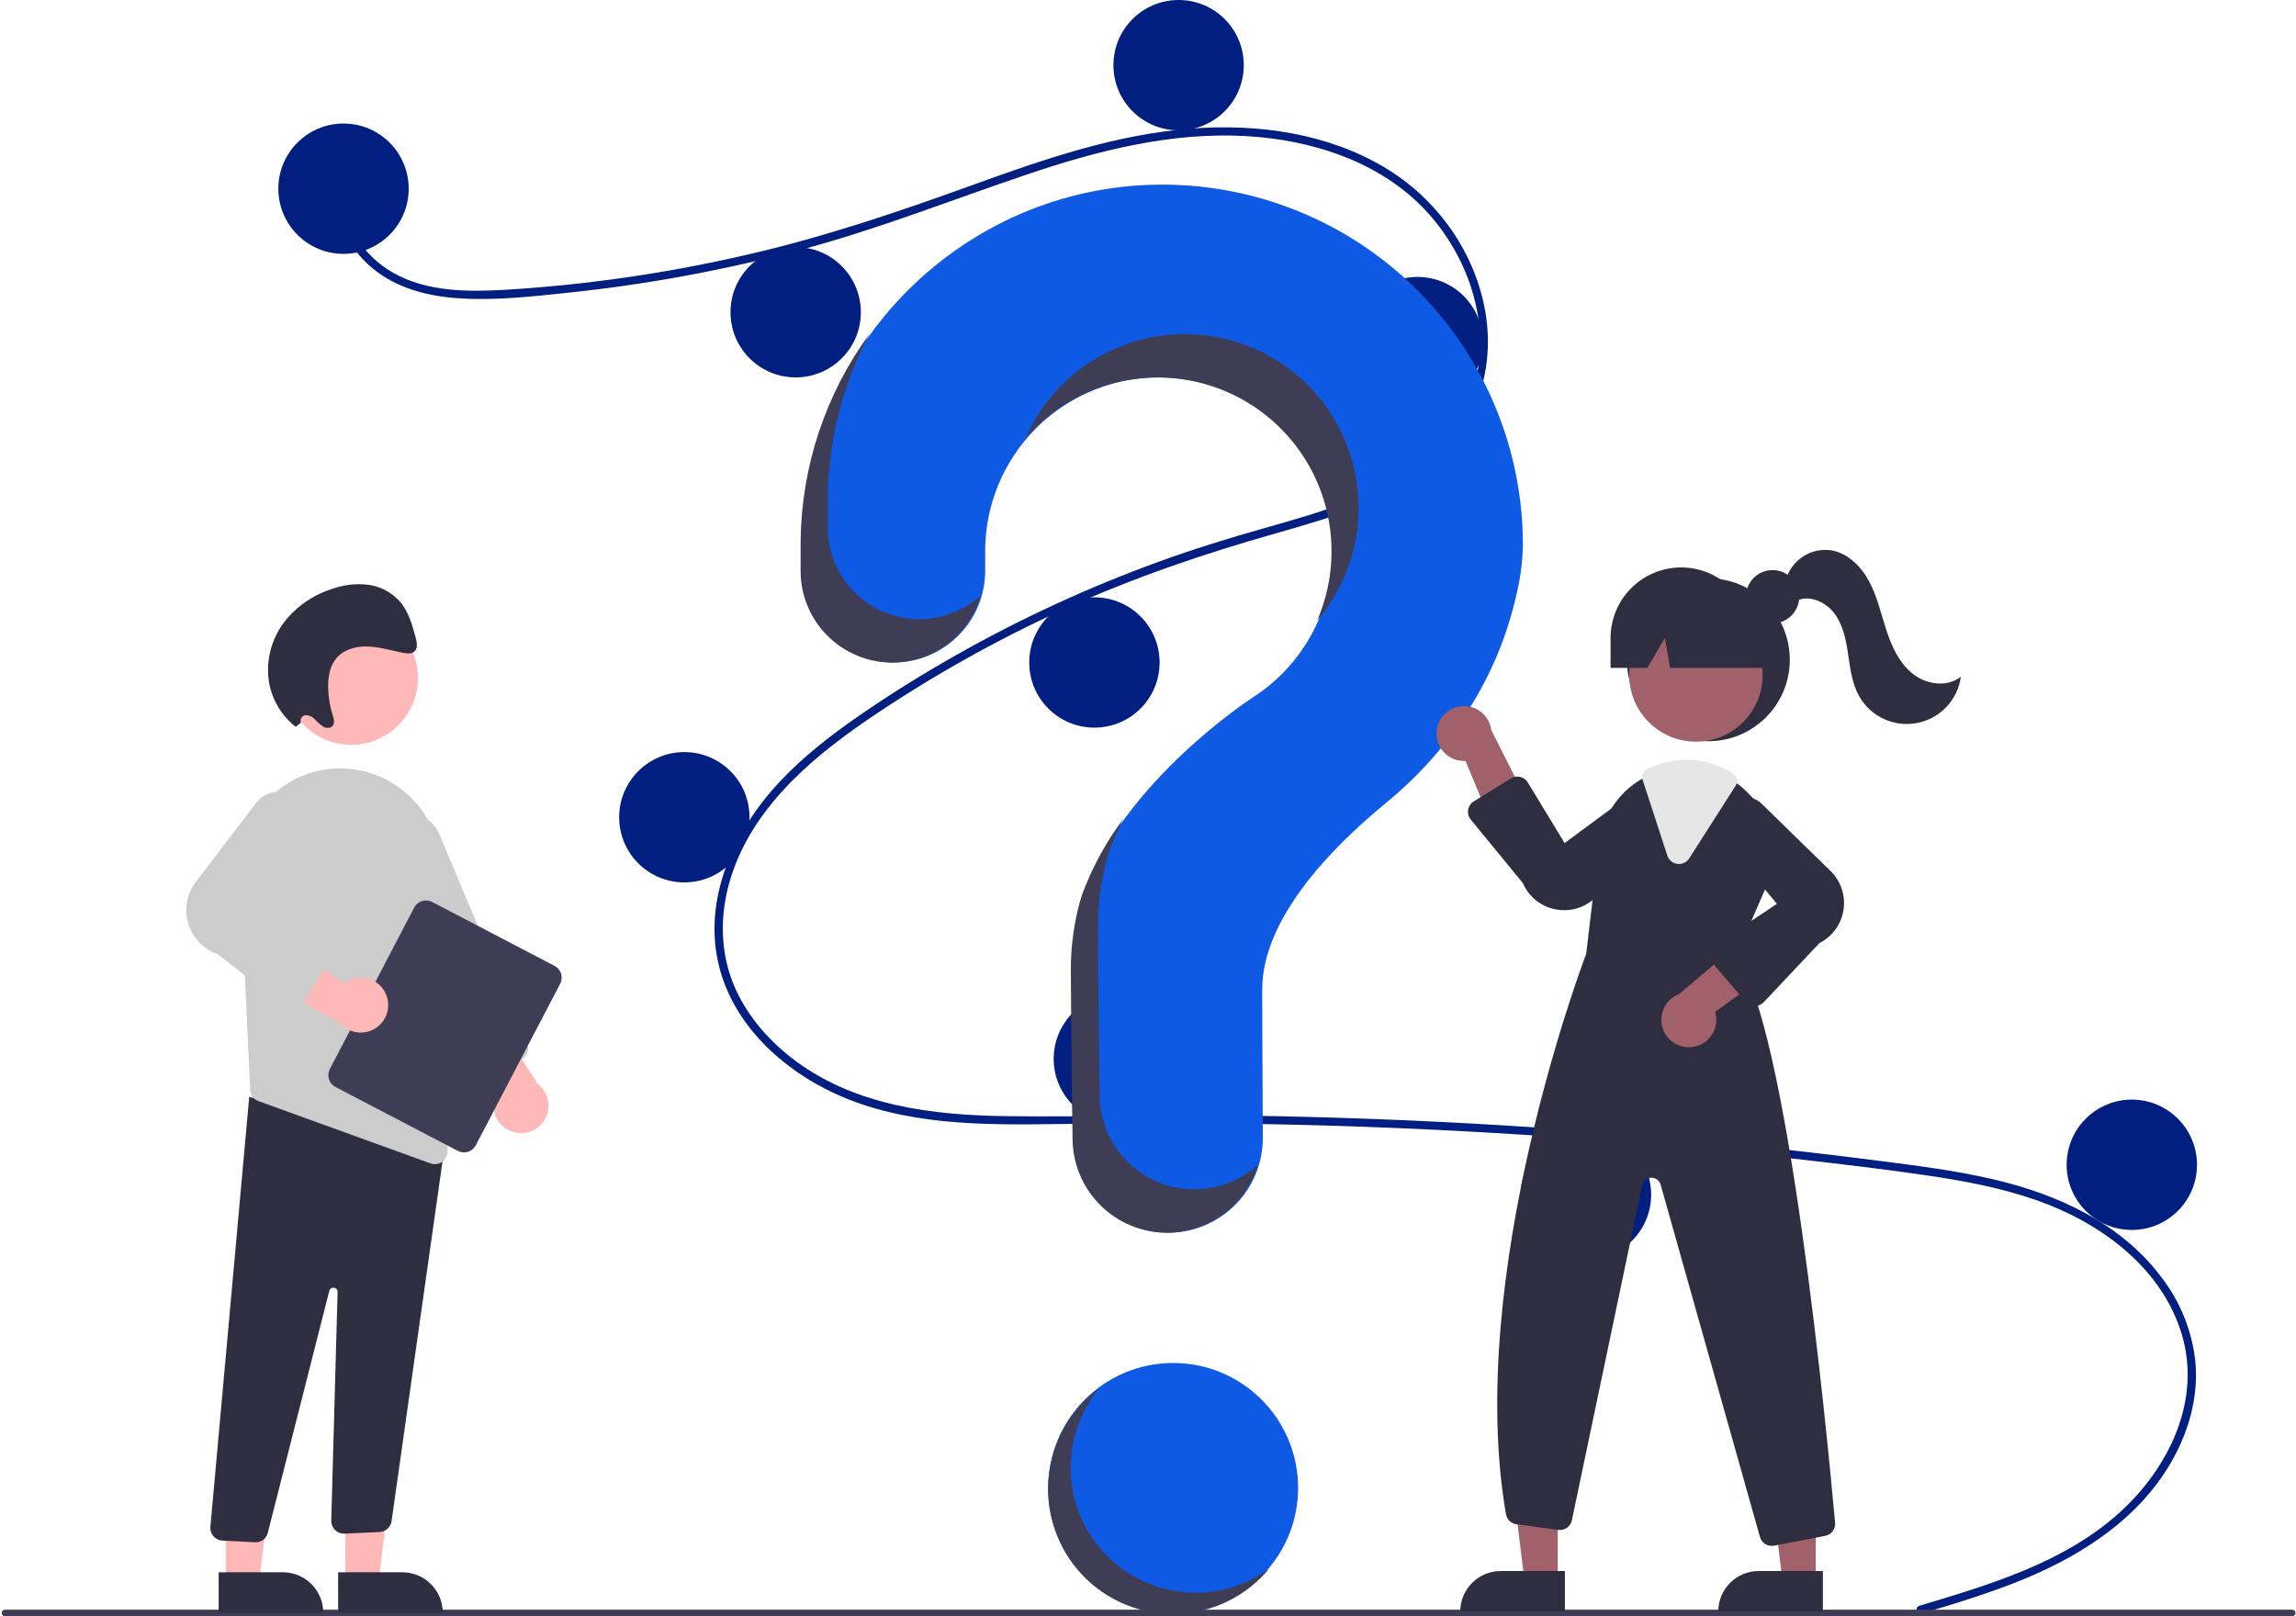 <svg width="774" height="545" viewBox="0 0 774 545" fill="none" xmlns="http://www.w3.org/2000/svg">
<path d="M395.486 543.804C418.744 543.804 437.598 524.95 437.598 501.691C437.598 478.433 418.744 459.579 395.486 459.579C372.227 459.579 353.373 478.433 353.373 501.691C353.373 524.95 372.227 543.804 395.486 543.804Z" fill="#0E5AE4"/>
<path d="M647.07 541.439C670.63 534.363 695.677 526.985 714.362 510.165C731.059 495.134 742.329 472.182 735.414 449.64C728.511 427.144 707.835 412.144 686.492 404.684C674.381 400.452 661.718 398.105 649.056 396.261C635.292 394.257 621.466 392.615 607.648 391.034C551.694 384.634 495.53 380.725 439.156 379.305C411.339 378.605 383.527 378.622 355.706 379.026C330.86 379.387 304.693 379.377 281.644 368.817C263.716 360.606 247.452 345.666 242.458 326.031C236.692 303.368 247.326 280.289 262.58 263.876C270.62 255.225 280.017 247.941 289.712 241.248C300.229 233.984 311.112 227.235 322.231 220.935C344.131 208.534 367.026 197.98 390.679 189.383C402.348 185.14 414.19 181.48 426.136 178.102C436.222 175.25 446.34 172.395 456.087 168.51C474.932 160.999 492.854 148.277 497.646 127.421C502.188 107.654 494.531 86.195 481.107 71.511C465.578 54.522 442.163 47.075 419.715 45.87C394.513 44.515 369.891 50.824 346.203 58.829C320.938 67.368 296.218 77.185 270.42 84.1C244.837 90.952 218.759 95.8 192.424 98.601C179.531 99.974 166.25 101.524 153.281 100.473C142.411 99.592 131.598 96.396 123.587 88.68C116.719 82.067 112.627 72.976 114.034 63.383C114.29 61.64 116.937 62.381 116.682 64.113C114.964 75.788 122.902 86.544 132.683 92.059C143.988 98.434 157.744 98.439 170.33 97.71C197.619 96.062 224.723 92.145 251.362 85.998C277.538 80.022 302.78 71.472 327.992 62.342C351.937 53.671 376.419 45.212 402.001 43.33C424.198 41.7 447.548 44.934 466.886 56.534C483.881 66.733 496.378 83.731 500.361 103.241C504.252 122.306 498.863 141.494 484.431 154.799C469.489 168.574 449.001 174.463 429.907 179.887C405.69 186.766 381.992 194.808 359.055 205.249C335.804 215.803 313.506 228.339 292.406 242.719C272.04 256.637 251.941 274.148 245.5 298.977C242.499 310.543 243.054 322.809 248.074 333.734C252.536 343.447 259.89 351.618 268.455 357.92C288.889 372.957 314.644 376.043 339.327 376.351C367.05 376.696 394.772 375.76 422.504 376.215C479.022 377.142 535.423 380.58 591.708 386.529C605.812 388.021 619.897 389.672 633.965 391.479C646.618 393.105 659.315 394.72 671.755 397.608C693.875 402.742 715.401 412.614 729.149 431.37C735.251 439.499 739.031 449.133 740.086 459.243C741.049 469.793 738.465 480.363 733.696 489.748C723.138 510.521 703.362 523.734 682.361 532.415C671.112 537.064 659.444 540.586 647.799 544.083C646.103 544.592 645.378 541.943 647.069 541.435L647.07 541.439Z" fill="#001F80"/>
<path d="M115.802 85.599C127.937 85.599 137.774 75.762 137.774 63.627C137.774 51.492 127.937 41.655 115.802 41.655C103.667 41.655 93.83 51.492 93.83 63.627C93.83 75.762 103.667 85.599 115.802 85.599Z" fill="#001F80"/>
<path d="M268.232 127.254C280.366 127.254 290.203 117.417 290.203 105.282C290.203 93.148 280.366 83.311 268.232 83.311C256.097 83.311 246.26 93.148 246.26 105.282C246.26 117.417 256.097 127.254 268.232 127.254Z" fill="#001F80"/>
<path d="M397.317 43.944C409.451 43.944 419.288 34.106 419.288 21.972C419.288 9.837 409.451 0 397.317 0C385.182 0 375.345 9.837 375.345 21.972C375.345 34.106 385.182 43.944 397.317 43.944Z" fill="#001F80"/>
<path d="M477.88 137.324C490.015 137.324 499.852 127.487 499.852 115.353C499.852 103.218 490.015 93.381 477.88 93.381C465.746 93.381 455.909 103.218 455.909 115.353C455.909 127.487 465.746 137.324 477.88 137.324Z" fill="#001F80"/>
<path d="M368.936 245.352C381.071 245.352 390.908 235.515 390.908 223.38C390.908 211.246 381.071 201.409 368.936 201.409C356.802 201.409 346.965 211.246 346.965 223.38C346.965 235.515 356.802 245.352 368.936 245.352Z" fill="#001F80"/>
<path d="M230.696 297.536C242.831 297.536 252.668 287.699 252.668 275.564C252.668 263.429 242.831 253.592 230.696 253.592C218.562 253.592 208.725 263.429 208.725 275.564C208.725 287.699 218.562 297.536 230.696 297.536Z" fill="#001F80"/>
<path d="M377.176 379.015C389.311 379.015 399.148 369.178 399.148 357.043C399.148 344.908 389.311 335.071 377.176 335.071C365.041 335.071 355.204 344.908 355.204 357.043C355.204 369.178 365.041 379.015 377.176 379.015Z" fill="#001F80"/>
<path d="M534.641 424.79C546.776 424.79 556.613 414.953 556.613 402.818C556.613 390.684 546.776 380.846 534.641 380.846C522.506 380.846 512.669 390.684 512.669 402.818C512.669 414.953 522.506 424.79 534.641 424.79Z" fill="#001F80"/>
<path d="M718.656 414.719C730.791 414.719 740.628 404.882 740.628 392.748C740.628 380.613 730.791 370.776 718.656 370.776C706.522 370.776 696.685 380.613 696.685 392.748C696.685 404.882 706.522 414.719 718.656 414.719Z" fill="#001F80"/>
<path d="M390.975 62.258C325.162 62.722 271.268 116.208 270.333 182.019C270.325 182.627 270.321 186.899 270.321 192.487C270.322 200.68 273.576 208.537 279.369 214.33C285.162 220.124 293.019 223.379 301.212 223.381V223.381C305.273 223.38 309.294 222.579 313.045 221.024C316.797 219.468 320.205 217.189 323.075 214.317C325.945 211.444 328.222 208.034 329.774 204.281C331.326 200.529 332.123 196.507 332.121 192.446C332.121 188.638 332.116 186.007 332.116 185.846C332.114 175.674 334.759 165.678 339.792 156.839C344.825 148.001 352.073 140.624 360.821 135.436C369.57 130.248 379.518 127.427 389.688 127.25C399.857 127.073 409.898 129.546 418.822 134.426C427.746 139.307 435.245 146.426 440.583 155.084C445.921 163.742 448.913 173.64 449.265 183.805C449.617 193.971 447.317 204.052 442.591 213.059C437.865 222.065 430.875 229.686 422.31 235.172L422.321 235.185C422.321 235.185 378.351 263.492 364.946 302.323H364.957C362.6 310.278 361.405 318.533 361.411 326.83C361.411 330.24 361.611 360.082 361.999 384.302C362.134 392.659 365.55 400.628 371.508 406.49C377.467 412.351 385.491 415.635 393.849 415.633C398.049 415.633 402.207 414.802 406.084 413.189C409.962 411.575 413.482 409.211 416.442 406.233C419.403 403.254 421.745 399.719 423.334 395.831C424.923 391.944 425.728 387.781 425.702 383.581C425.568 361.4 425.495 335.571 425.495 333.696C425.495 309.852 448.497 286.095 467.392 270.602C489.149 252.762 504.807 228.453 511.095 201.025C512.487 195.38 513.256 189.599 513.386 183.786C513.386 167.752 510.213 151.877 504.051 137.075C497.888 122.273 488.857 108.836 477.479 97.54C466.1 86.243 452.599 77.31 437.752 71.255C422.906 65.199 407.008 62.142 390.975 62.258V62.258Z" fill="#0E5AE4"/>
<path d="M772.757 544.96H1.637C1.348 544.96 1.071 544.845 0.867 544.641C0.662 544.437 0.547 544.159 0.547 543.87C0.547 543.581 0.662 543.304 0.867 543.1C1.071 542.895 1.348 542.78 1.637 542.78H772.753C773.042 542.78 773.319 542.895 773.524 543.1C773.728 543.304 773.843 543.581 773.843 543.87C773.843 544.159 773.728 544.437 773.524 544.641C773.319 544.845 773.042 544.96 772.753 544.96H772.757Z" fill="#3F3D56"/>
<path d="M575.89 249.926C591.058 249.926 603.355 237.63 603.355 222.462C603.355 207.293 591.058 194.997 575.89 194.997C560.722 194.997 548.425 207.293 548.425 222.462C548.425 237.63 560.722 249.926 575.89 249.926Z" fill="#2F2E41"/>
<path d="M525.138 532.937H513.915L508.576 489.645H525.142L525.138 532.937Z" fill="#A0616A"/>
<path d="M505.897 529.73H527.543V543.359H492.269C492.269 539.744 493.704 536.277 496.26 533.722C498.816 531.166 502.283 529.73 505.897 529.73V529.73Z" fill="#2F2E41"/>
<path d="M612.11 532.937H600.886L595.548 489.645H612.114L612.11 532.937Z" fill="#A0616A"/>
<path d="M592.869 529.73H614.515V543.359H579.24C579.24 539.744 580.676 536.277 583.232 533.722C585.788 531.166 589.254 529.73 592.869 529.73V529.73Z" fill="#2F2E41"/>
<path d="M571.716 250.088C584.135 250.088 594.202 240.021 594.202 227.602C594.202 215.184 584.135 205.116 571.716 205.116C559.298 205.116 549.231 215.184 549.231 227.602C549.231 240.021 559.298 250.088 571.716 250.088Z" fill="#A0616A"/>
<path d="M585.118 322.626L595.177 299.51C597.619 294.087 598.319 288.041 597.18 282.204C596.04 276.367 593.117 271.027 588.814 266.922C587.93 266.048 586.991 265.231 586.003 264.477C581.039 260.594 574.921 258.477 568.619 258.462C564.38 258.478 560.194 259.409 556.348 261.191C556.018 261.337 555.698 261.493 555.368 261.648C554.736 261.95 554.114 262.28 553.51 262.618C549.569 264.881 546.215 268.039 543.718 271.836C541.221 275.634 539.652 279.965 539.136 284.48L534.702 321.683C533.586 324.603 493.743 430.069 507.677 510.586C507.825 511.446 508.244 512.236 508.873 512.841C509.503 513.445 510.309 513.833 511.174 513.946L525.3 515.869C526.331 516.01 527.378 515.755 528.228 515.155C529.079 514.556 529.672 513.656 529.886 512.637L553.585 399.659C553.733 398.957 554.111 398.325 554.661 397.863C555.21 397.402 555.898 397.138 556.615 397.114C557.332 397.089 558.037 397.306 558.616 397.73C559.195 398.153 559.616 398.758 559.81 399.449L593.303 518.259C593.541 519.122 594.056 519.883 594.769 520.425C595.482 520.968 596.353 521.262 597.248 521.262C597.515 521.26 597.782 521.235 598.045 521.188L615.301 517.865C616.305 517.677 617.202 517.122 617.817 516.307C618.431 515.492 618.72 514.477 618.625 513.461C616.089 485.182 602.614 343.527 585.118 322.626Z" fill="#2F2E41"/>
<path d="M484.332 246.314C484.176 247.651 484.315 249.006 484.739 250.283C485.163 251.56 485.862 252.729 486.787 253.706C487.712 254.684 488.84 255.447 490.091 255.942C491.343 256.437 492.688 256.651 494.031 256.57L506.6 286.775L516.107 272.682L502.714 246.16C502.428 243.912 501.327 241.847 499.621 240.357C497.914 238.866 495.72 238.054 493.454 238.073C491.189 238.092 489.009 238.941 487.327 240.46C485.646 241.979 484.58 244.062 484.332 246.314V246.314Z" fill="#A0616A"/>
<path d="M570.469 353.039C571.805 352.879 573.09 352.428 574.233 351.718C575.377 351.008 576.35 350.056 577.086 348.929C577.821 347.802 578.301 346.527 578.49 345.195C578.68 343.862 578.575 342.505 578.183 341.217L604.627 321.957L588.706 315.995L566.035 335.197C563.915 335.999 562.164 337.55 561.112 339.557C560.06 341.564 559.781 343.887 560.327 346.086C560.874 348.285 562.208 350.207 564.077 351.488C565.946 352.77 568.22 353.321 570.468 353.037L570.469 353.039Z" fill="#A0616A"/>
<path d="M527.36 306.912C526.346 306.911 525.335 306.811 524.34 306.614C521.935 306.156 519.679 305.114 517.772 303.578C515.864 302.043 514.364 300.062 513.402 297.81L495.794 276.339C495.421 275.885 495.151 275.357 494.999 274.789C494.848 274.222 494.819 273.629 494.915 273.05C495.012 272.471 495.231 271.919 495.558 271.432C495.885 270.944 496.312 270.532 496.811 270.223L509.339 262.468C509.801 262.182 510.316 261.99 510.853 261.903C511.39 261.817 511.939 261.838 512.468 261.965C512.997 262.091 513.495 262.322 513.935 262.642C514.374 262.963 514.746 263.367 515.028 263.832L527.439 284.279L551.206 266.714C553.098 265.719 555.286 265.438 557.369 265.923C559.451 266.409 561.289 267.628 562.547 269.357C563.804 271.087 564.397 273.212 564.217 275.342C564.036 277.473 563.094 279.468 561.564 280.961L537.842 302.601C535.054 305.364 531.287 306.913 527.362 306.912H527.36Z" fill="#2F2E41"/>
<path d="M591.582 339.204H591.485C590.908 339.19 590.341 339.055 589.819 338.808C589.298 338.561 588.834 338.208 588.457 337.77L577.319 324.776C576.94 324.334 576.659 323.816 576.494 323.257C576.33 322.697 576.286 322.11 576.366 321.532C576.445 320.955 576.647 320.401 576.956 319.907C577.266 319.413 577.677 318.991 578.162 318.667L599.018 304.763L580.123 282.047C579.022 280.215 578.618 278.047 578.984 275.941C579.349 273.835 580.461 271.931 582.115 270.578C583.769 269.224 585.855 268.51 587.992 268.568C590.129 268.626 592.173 269.451 593.752 270.892L616.716 293.333C618.523 294.984 619.903 297.049 620.737 299.351C621.57 301.653 621.833 304.122 621.502 306.548C621.171 308.973 620.256 311.282 618.837 313.277C617.417 315.271 615.535 316.891 613.351 317.997L594.582 337.917C594.197 338.325 593.732 338.65 593.216 338.873C592.701 339.095 592.145 339.21 591.584 339.211L591.582 339.204Z" fill="#2F2E41"/>
<path d="M565.999 291.324C565.82 291.324 565.642 291.313 565.465 291.291C564.689 291.197 563.956 290.882 563.354 290.384C562.752 289.886 562.305 289.226 562.067 288.482L553.701 262.821C553.491 262.172 553.523 261.469 553.791 260.842C554.06 260.215 554.546 259.707 555.16 259.411L555.432 259.282C555.678 259.165 555.922 259.05 556.171 258.939C560.074 257.129 564.323 256.185 568.625 256.172C574.21 256.182 579.671 257.823 584.336 260.892C584.961 261.309 585.398 261.954 585.552 262.69C585.707 263.425 585.566 264.191 585.162 264.824L569.461 289.421C569.093 290.005 568.583 290.486 567.978 290.819C567.373 291.152 566.694 291.326 566.004 291.325L565.999 291.324Z" fill="#E6E6E6"/>
<path d="M597.543 210.199C602.506 210.199 606.53 206.176 606.53 201.213C606.53 196.249 602.506 192.226 597.543 192.226C592.58 192.226 588.556 196.249 588.556 201.213C588.556 206.176 592.58 210.199 597.543 210.199Z" fill="#2F2E41"/>
<path d="M566.735 191.335C560.422 191.335 554.368 193.843 549.904 198.307C545.44 202.771 542.932 208.825 542.932 215.138V225.208H555.318L561.242 215.138L563.02 225.208H600.61L590.539 215.138C590.539 208.825 588.031 202.771 583.568 198.307C579.104 193.843 573.049 191.335 566.736 191.335H566.735Z" fill="#2F2E41"/>
<path d="M602.163 195.056C603.156 191.948 605.214 189.29 607.974 187.55C610.733 185.809 614.018 185.097 617.251 185.539C622.978 186.495 627.506 191.1 630.205 196.242C632.904 201.383 634.149 207.138 635.963 212.655C637.777 218.172 640.349 223.718 644.928 227.289C649.508 230.86 656.534 231.83 661.032 228.155C660.518 231.983 658.814 235.552 656.16 238.359C653.506 241.165 650.037 243.066 646.244 243.793C642.45 244.52 638.525 244.036 635.021 242.409C631.518 240.783 628.615 238.096 626.722 234.729C624.349 230.506 623.737 225.559 623.033 220.767C622.33 215.975 621.415 211.017 618.582 207.089C615.748 203.161 610.445 200.595 605.944 202.388L602.163 195.056Z" fill="#2F2E41"/>
<path d="M309.936 208.769C301.744 208.768 293.887 205.513 288.093 199.72C282.3 193.927 279.045 186.07 279.044 177.878C279.044 172.286 279.044 168.014 279.056 167.407C279.316 148.267 284.136 129.464 293.116 112.56C278.362 132.758 270.249 157.043 269.9 182.054C269.891 182.662 269.887 186.935 269.888 192.522C269.888 200.715 273.143 208.573 278.936 214.366C284.729 220.16 292.586 223.415 300.779 223.416C307.512 223.415 314.06 221.215 319.428 217.153C324.797 213.09 328.693 207.386 330.524 200.907C324.867 205.98 317.534 208.781 309.936 208.772V208.769Z" fill="#3F3D56"/>
<path d="M393.069 127.354C402.541 127.806 411.762 130.551 419.939 135.352C428.117 140.152 435.007 146.866 440.018 154.917C445.03 162.967 448.012 172.113 448.71 181.57C449.408 191.027 447.8 200.512 444.025 209.211C449.486 202.798 453.499 195.282 455.792 187.177C458.085 179.072 458.603 170.567 457.312 162.244C456.02 153.92 452.949 145.973 448.307 138.944C443.666 131.915 437.563 125.969 430.416 121.512C423.268 117.056 415.244 114.192 406.889 113.118C398.535 112.043 390.047 112.783 382.004 115.286C373.961 117.789 366.553 121.997 360.284 127.623C354.015 133.249 349.033 140.161 345.677 147.887C351.477 141.064 358.766 135.664 366.983 132.104C375.2 128.544 384.125 126.919 393.07 127.354H393.069Z" fill="#3F3D56"/>
<path d="M402.574 401.022C394.214 401.024 386.19 397.739 380.231 391.876C374.272 386.013 370.858 378.043 370.723 369.685C370.336 345.471 370.135 315.629 370.135 312.219C370.13 303.922 371.325 295.668 373.682 287.713H373.671C375.063 283.72 376.744 279.834 378.701 276.085C372.694 284.091 367.914 292.947 364.518 302.361H364.529C362.172 310.316 360.978 318.571 360.983 326.868C360.983 330.278 361.184 360.12 361.571 384.34C361.706 392.698 365.122 400.666 371.08 406.528C377.039 412.389 385.063 415.673 393.421 415.671V415.671C400.312 415.67 407.016 413.435 412.529 409.302C418.042 405.168 422.067 399.359 423.999 392.745C418.141 398.083 410.498 401.035 402.574 401.022V401.022Z" fill="#3F3D56"/>
<path d="M116.395 533.354H127.618L132.956 490.062H116.392L116.395 533.354Z" fill="#FFB8B8"/>
<path d="M149.262 543.776L113.987 543.778L113.986 530.149L135.632 530.148C139.247 530.148 142.713 531.584 145.269 534.139C147.825 536.695 149.262 540.162 149.262 543.776V543.776Z" fill="#2F2E41"/>
<path d="M76.113 533.354H87.337L92.675 490.062H76.111L76.113 533.354Z" fill="#FFB8B8"/>
<path d="M108.98 543.776L73.705 543.778L73.705 530.149L95.35 530.148C98.965 530.148 102.432 531.584 104.988 534.139C107.544 536.695 108.98 540.162 108.98 543.776V543.776Z" fill="#2F2E41"/>
<path d="M85.921 520.039L74.959 519.463C74.393 519.433 73.84 519.291 73.329 519.046C72.819 518.801 72.363 518.457 71.987 518.034C71.61 517.611 71.322 517.117 71.138 516.582C70.953 516.047 70.877 515.48 70.913 514.915L84.016 369.841L144.356 386.124L150.172 384.537L131.991 512.967C131.835 513.933 131.355 514.817 130.63 515.474C129.905 516.13 128.977 516.52 128.001 516.578L116.183 517.129C115.592 517.162 115.001 517.071 114.446 516.864C113.892 516.657 113.387 516.336 112.963 515.924C112.538 515.511 112.204 515.015 111.982 514.467C111.759 513.919 111.652 513.33 111.668 512.739L113.81 435.657C113.821 435.3 113.698 434.952 113.465 434.681C113.231 434.411 112.905 434.237 112.55 434.196C112.195 434.154 111.838 434.248 111.548 434.457C111.259 434.667 111.059 434.977 110.987 435.327L90.335 516.635C90.14 517.6 89.616 518.467 88.854 519.089C88.091 519.711 87.136 520.049 86.152 520.046C86.076 520.047 85.999 520.044 85.921 520.039Z" fill="#2F2E41"/>
<path d="M118.411 251.139C130.829 251.139 140.896 241.072 140.896 228.653C140.896 216.235 130.829 206.168 118.411 206.168C105.992 206.168 95.925 216.235 95.925 228.653C95.925 241.072 105.992 251.139 118.411 251.139Z" fill="#FFB8B8"/>
<path d="M80.973 294.714L83.443 348.058L84.337 367.465C84.372 368.31 84.659 369.125 85.16 369.807C85.661 370.488 86.354 371.004 87.151 371.289L145.134 392.294C145.603 392.468 146.099 392.555 146.599 392.55C147.17 392.553 147.736 392.441 148.262 392.22C148.789 392 149.266 391.675 149.664 391.266C150.063 390.857 150.375 390.372 150.582 389.84C150.789 389.307 150.886 388.739 150.869 388.168L148.492 292.254C148.337 284.385 145.441 276.816 140.303 270.853C135.166 264.889 128.108 260.906 120.348 259.588C119.791 259.503 119.217 259.417 118.646 259.341C113.835 258.744 108.951 259.208 104.338 260.701C99.725 262.195 95.495 264.681 91.946 267.985C88.271 271.364 85.384 275.51 83.487 280.129C81.591 284.747 80.733 289.726 80.973 294.713V294.714Z" fill="#CCCCCC"/>
<path d="M172.837 381.648C171.465 381.223 170.211 380.483 169.176 379.487C168.141 378.49 167.353 377.266 166.876 375.911C166.398 374.557 166.244 373.109 166.426 371.684C166.607 370.259 167.119 368.897 167.921 367.705L148.259 341.558L165.23 340.508L181.301 365.498C183.021 366.828 184.218 368.722 184.682 370.846C185.145 372.971 184.846 375.191 183.837 377.117C182.828 379.043 181.173 380.553 179.162 381.38C177.151 382.208 174.913 382.302 172.84 381.644L172.837 381.648Z" fill="#FFB8B8"/>
<path d="M159.012 362.977C158.491 362.765 158.017 362.453 157.618 362.057C157.219 361.661 156.902 361.19 156.686 360.671L127.062 290.091C126.465 288.707 126.149 287.218 126.131 285.71C126.113 284.203 126.395 282.707 126.958 281.308C127.522 279.91 128.357 278.638 129.416 277.564C130.474 276.491 131.735 275.638 133.125 275.054C134.515 274.471 136.007 274.169 137.515 274.165C139.022 274.162 140.515 274.457 141.908 275.034C143.301 275.611 144.566 276.458 145.629 277.527C146.692 278.595 147.534 279.864 148.104 281.26L177.728 351.84C178.166 352.887 178.171 354.064 177.741 355.114C177.312 356.164 176.484 357.001 175.439 357.441L162.287 362.961C161.769 363.18 161.213 363.294 160.651 363.297C160.089 363.3 159.531 363.191 159.012 362.977H159.012Z" fill="#CCCCCC"/>
<path d="M111.181 360.487L139.633 306.007C140.182 304.96 141.124 304.172 142.253 303.818C143.381 303.464 144.604 303.572 145.653 304.118L186.952 325.688C188 326.236 188.787 327.178 189.141 328.307C189.496 329.435 189.388 330.658 188.841 331.707L160.388 386.187C159.84 387.235 158.898 388.023 157.769 388.377C156.641 388.731 155.418 388.623 154.369 388.076L113.069 366.508C112.021 365.959 111.234 365.017 110.88 363.889C110.526 362.76 110.634 361.537 111.181 360.488V360.487Z" fill="#3F3D56"/>
<path d="M130.263 335.597C129.757 334.254 128.944 333.046 127.889 332.073C126.833 331.099 125.565 330.385 124.185 329.988C122.805 329.591 121.352 329.523 119.94 329.788C118.529 330.053 117.199 330.644 116.057 331.514L88.795 313.427L88.744 330.43L114.639 344.997C116.069 346.635 118.03 347.717 120.178 348.054C122.326 348.391 124.525 347.961 126.387 346.84C128.25 345.718 129.659 343.977 130.366 341.921C131.074 339.865 131.035 337.625 130.256 335.595L130.263 335.597Z" fill="#FFB8B8"/>
<path d="M95.794 339.419L73.514 321.77C71.104 320.961 68.926 319.579 67.168 317.742C65.409 315.906 64.123 313.67 63.418 311.228C62.714 308.785 62.613 306.207 63.124 303.717C63.635 301.226 64.743 298.897 66.352 296.928L86.582 270.416C87.987 268.697 89.965 267.542 92.152 267.162C94.339 266.781 96.59 267.201 98.494 268.343C100.397 269.486 101.826 271.276 102.518 273.385C103.21 275.495 103.12 277.783 102.264 279.831L86.256 306.016L109.779 317.17C110.326 317.43 110.812 317.802 111.204 318.263C111.597 318.725 111.887 319.264 112.055 319.845C112.224 320.427 112.267 321.037 112.182 321.637C112.097 322.236 111.886 322.81 111.562 323.322L102.067 338.349C101.746 338.857 101.322 339.291 100.823 339.624C100.323 339.957 99.759 340.181 99.168 340.282L99.097 340.293C98.516 340.381 97.923 340.348 97.355 340.198C96.787 340.047 96.256 339.782 95.794 339.419V339.419Z" fill="#CCCCCC"/>
<path d="M101.419 243.709C101.322 243.427 101.292 243.126 101.329 242.831C101.367 242.535 101.472 242.251 101.636 242.002C101.8 241.753 102.019 241.545 102.276 241.393C102.533 241.242 102.821 241.151 103.118 241.129C103.727 241.162 104.323 241.318 104.87 241.588C105.417 241.858 105.904 242.236 106.3 242.699C107.114 243.637 108.062 244.451 109.112 245.113C110.2 245.661 111.675 245.583 112.295 244.538C112.878 243.556 112.479 242.242 112.126 241.101C111.229 238.201 110.727 235.192 110.634 232.157C110.533 228.769 111.01 225.234 112.886 222.596C115.306 219.185 119.634 217.895 123.73 217.985C127.825 218.075 131.857 219.339 135.912 220.142C137.313 220.418 138.959 220.559 139.896 219.474C140.892 218.319 140.527 216.452 140.103 214.893C139.003 210.849 137.837 206.668 135.282 203.401C132.52 200.008 128.575 197.787 124.241 197.187C120.08 196.671 115.856 197.151 111.916 198.586C105.498 200.607 99.85 204.54 95.727 209.858C91.477 215.515 89.641 222.625 90.62 229.633C91.576 235.736 94.81 241.25 99.671 245.063L101.419 243.709Z" fill="#2F2E41"/>
<path d="M386.207 533.532C380.225 530.927 374.93 526.966 370.74 521.964C366.55 516.962 363.581 511.054 362.065 504.707C360.55 498.36 360.53 491.748 362.007 485.393C363.485 479.037 366.419 473.112 370.579 468.084C365.756 471.606 361.738 476.113 358.79 481.306C355.842 486.499 354.032 492.26 353.481 498.206C352.93 504.152 353.649 510.148 355.592 515.794C357.535 521.441 360.657 526.61 364.75 530.958C368.843 535.306 373.814 538.734 379.334 541.014C384.853 543.294 390.794 544.374 396.762 544.182C402.731 543.991 408.59 542.532 413.952 539.903C419.314 537.273 424.055 533.534 427.861 528.932C421.925 533.271 414.955 535.979 407.647 536.786C400.339 537.593 392.947 536.472 386.207 533.533V533.532Z" fill="#3F3D56"/>
</svg>

